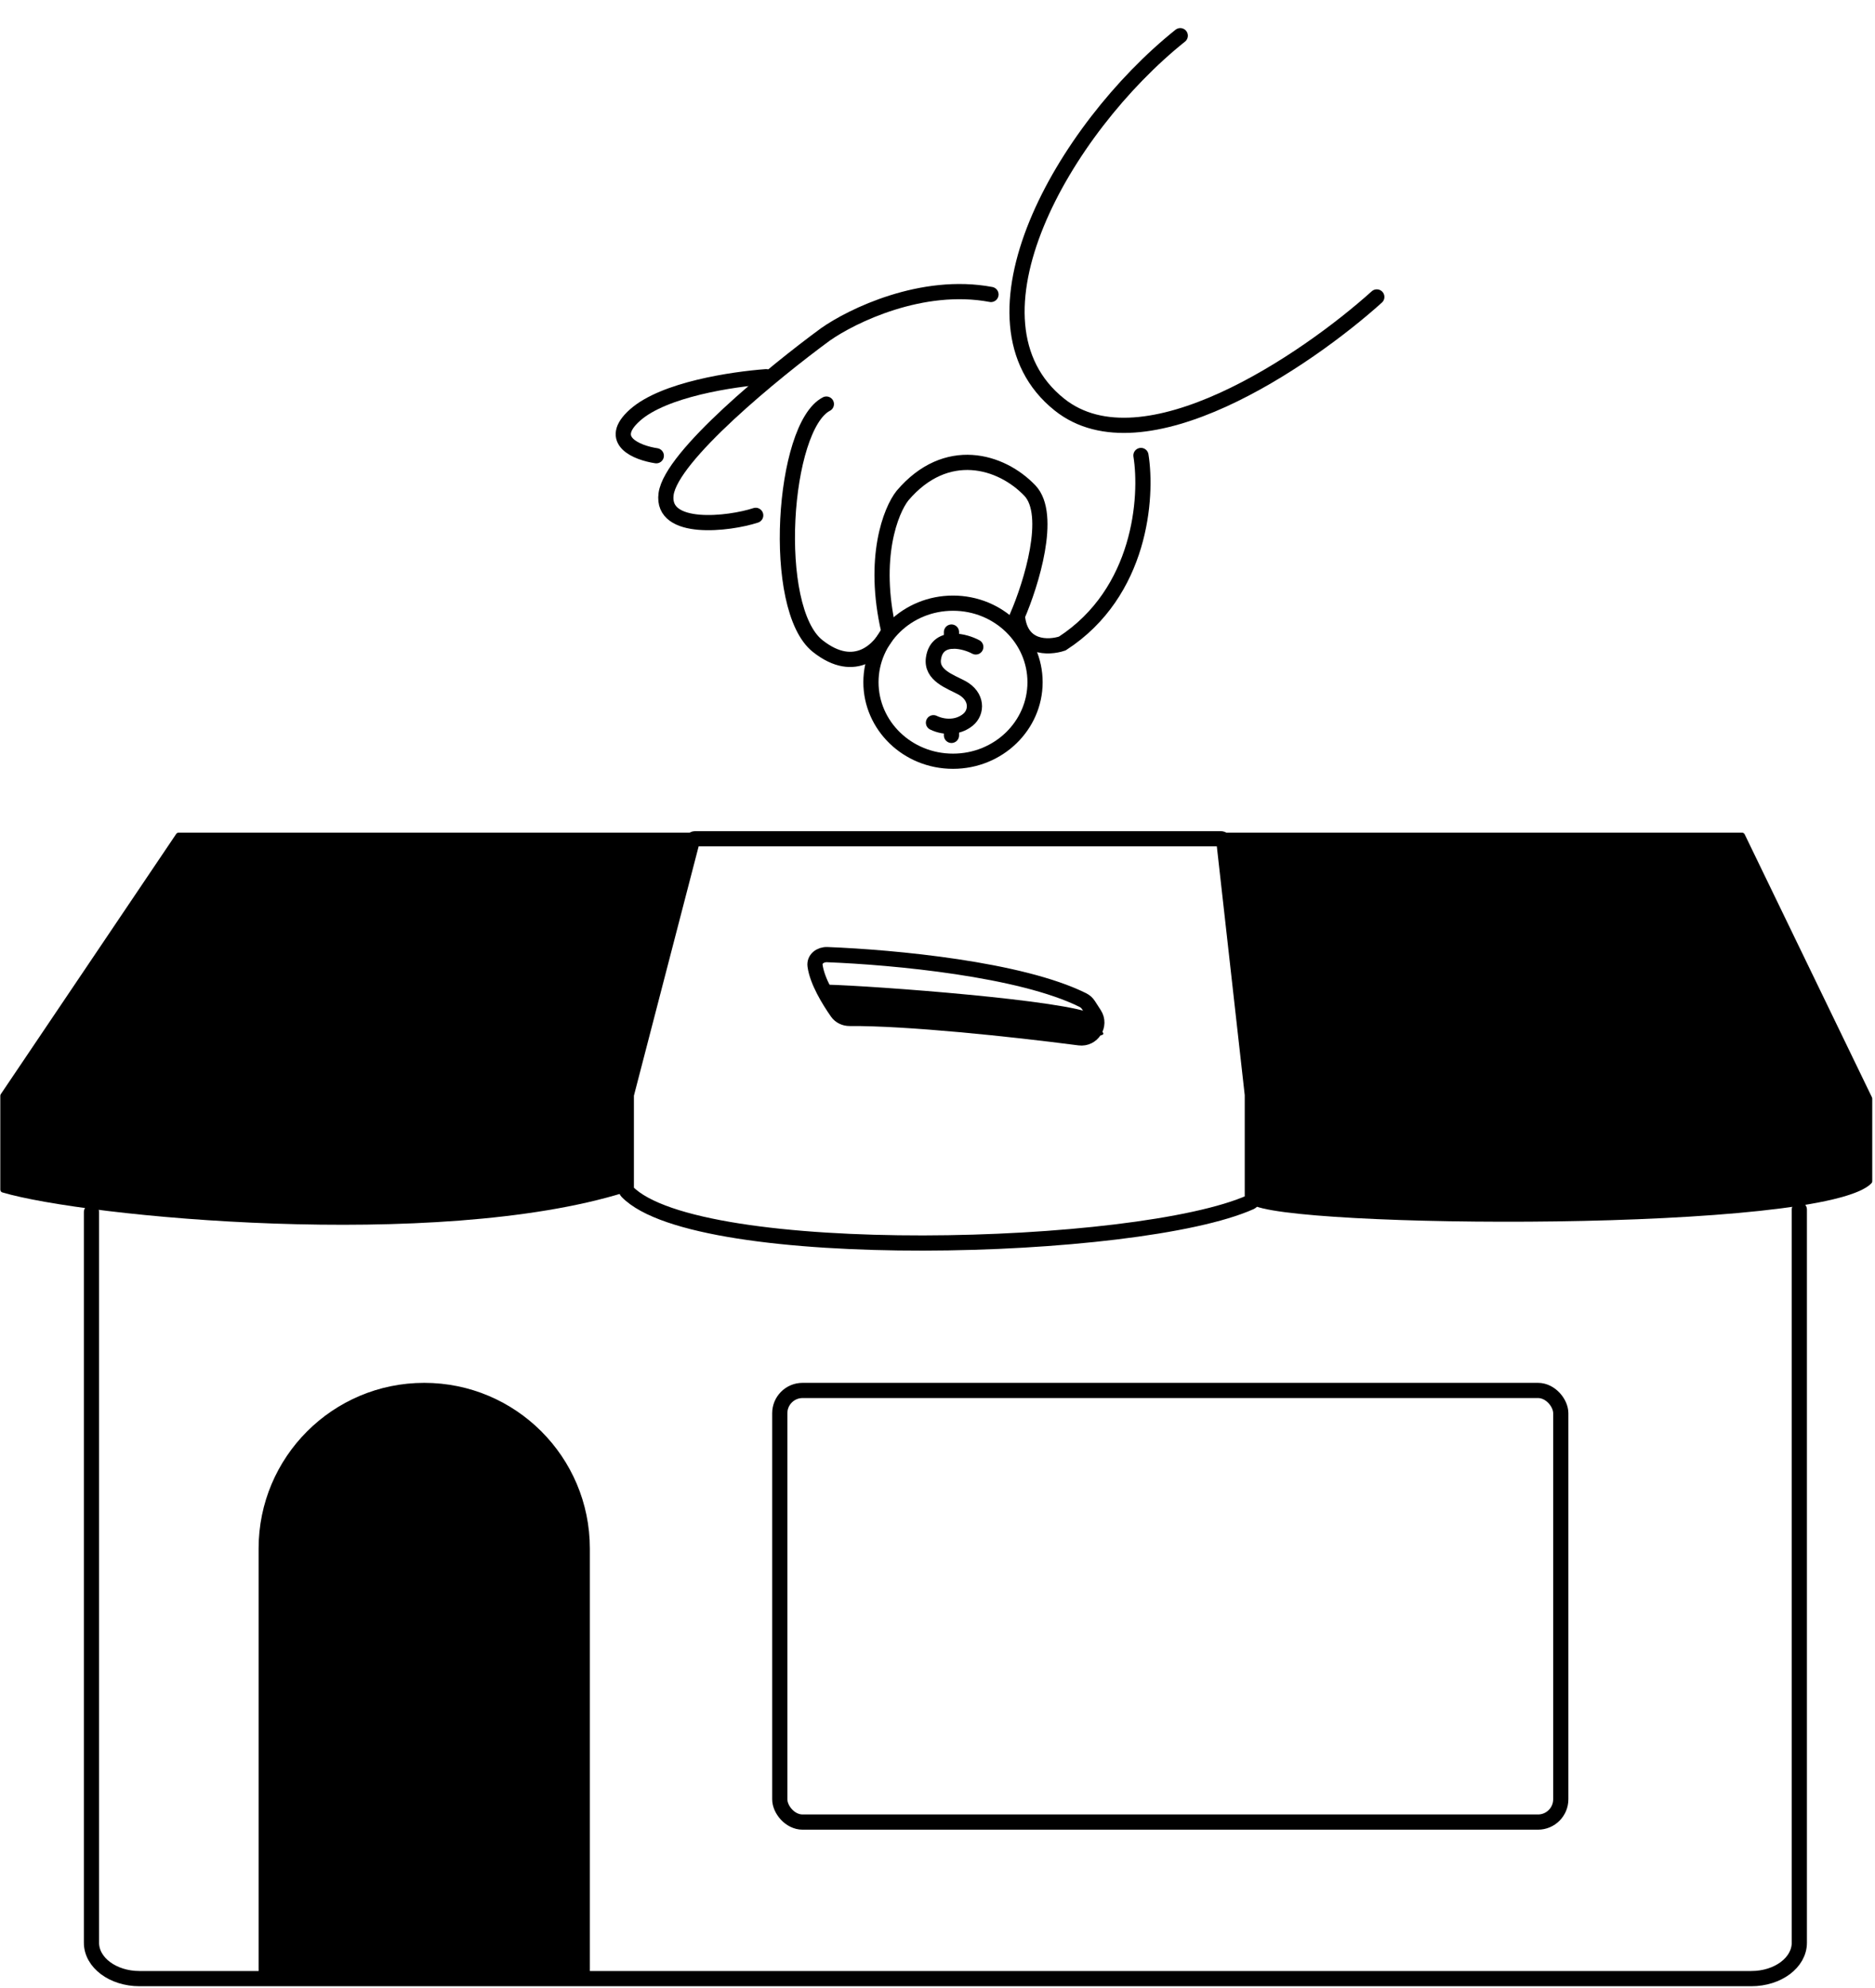 <svg width="617" height="654" viewBox="0 0 617 654" fill="none" xmlns="http://www.w3.org/2000/svg">
<path d="M340.599 224.434C340.599 238.712 328.593 250.434 313.599 250.434C298.605 250.434 286.599 238.712 286.599 224.434C286.599 210.155 298.605 198.434 313.599 198.434C328.593 198.434 340.599 210.155 340.599 224.434Z" stroke="black" stroke-width="5"/>
<path d="M313.099 238.934V241.934" stroke="black" stroke-width="5" stroke-linecap="round"/>
<path d="M313.099 210.934V207.934" stroke="black" stroke-width="5" stroke-linecap="round"/>
<path d="M321.099 212.836C319.257 211.848 316.461 210.923 313.847 210.934C310.696 210.947 307.809 212.318 307.174 216.574C306.338 222.188 312.679 224.203 316.457 226.231C321.68 229.035 321.632 234.291 318.488 236.823C317.074 237.961 315.469 238.586 313.847 238.822C311.476 239.167 309.069 238.682 307.174 237.757" stroke="black" stroke-width="5" stroke-linecap="round"/>
<path d="M359.868 333.719C351.777 329.114 287.511 324.317 272.099 323.934C272.098 326.812 275.132 331.674 278.022 334.552C295.361 333.976 363.099 343.916 363.099 340.03L359.868 333.719Z" fill="black"/>
<path d="M356.355 329.02C335.858 318.816 294.101 314.905 272.211 314.056C269.956 313.969 267.905 315.486 268.211 317.721C268.91 322.827 272.735 329.063 275.48 332.994C276.412 334.329 277.955 335.062 279.583 335.049C298.42 334.905 332.674 338.498 355.195 341.433C359.455 341.988 362.455 337.285 360.126 333.676L358.208 330.704C357.745 329.986 357.12 329.401 356.355 329.02Z" stroke="black" stroke-width="5"/>
<path d="M375.448 149.843C377.639 163.452 375.53 194.878 349.569 211.705C345.051 213.217 335.767 213.519 334.781 202.632C339.3 192.184 346.447 169.309 338.889 161.39C329.441 151.492 311.367 146.131 296.99 163.04C293.156 167.851 286.885 183.496 292.472 207.581C289.87 213.354 281.545 222.428 269.057 212.53C253.448 200.157 257.555 140.357 271.932 132.934" stroke="black" stroke-width="5" stroke-linecap="round"/>
<path d="M248.677 169.544C239.939 172.418 217.546 175.045 219.184 162.565C220.823 150.084 254.823 122.331 271.618 110.015C280.357 103.857 303.487 92.608 326.099 96.877" stroke="black" stroke-width="5" stroke-linecap="round"/>
<path d="M215.965 149.934C209.669 148.986 199.458 144.977 208.985 136.527C218.511 128.077 241.149 124.746 252.099 123.934" stroke="black" stroke-width="5" stroke-linecap="round"/>
<path d="M453.061 97.692C429.731 118.674 376.177 155.127 348.606 133.09C314.142 105.544 349.807 42.587 388.385 11.739" stroke="black" stroke-width="5" stroke-linecap="round"/>
<path d="M30.099 398.74V639.127C30.099 645.641 37.124 650.934 45.905 650.934H576.293C585.074 650.934 592.099 645.641 592.099 639.127V397.934" stroke="black" stroke-width="5" stroke-miterlimit="10" stroke-linecap="round"/>
<path d="M228.766 275.19L206.259 360.076C206.237 360.16 206.226 360.246 206.226 360.332V391.352C206.226 391.788 205.956 392.17 205.54 392.299C143.712 411.527 28.019 400.374 0.756 392.283C0.336 392.159 0.099 391.786 0.099 391.348V360.508C0.099 360.308 0.159 360.114 0.27 359.949L57.966 274.375C58.152 274.099 58.462 273.934 58.795 273.934H227.799C228.456 273.934 228.934 274.555 228.766 275.19Z" fill="black"/>
<path d="M574.126 274.498L615.999 361.01C616.065 361.146 616.099 361.295 616.099 361.446V388.598C616.099 388.823 616.05 389.014 615.9 389.182C601.151 405.68 421.983 404.067 411.819 396.149C411.624 395.997 411.593 395.806 411.593 395.559V361.217L401.234 275.053C401.162 274.458 401.627 273.934 402.227 273.934H573.226C573.609 273.934 573.959 274.153 574.126 274.498Z" fill="black"/>
<path d="M402.75 276.822L412.099 360.148V394.586C412.099 394.974 411.908 395.313 411.553 395.473C374.601 412.05 229.51 415.936 206.353 392.034C206.178 391.853 206.099 391.625 206.099 391.374V360.276C206.099 360.191 206.11 360.106 206.131 360.024L227.774 276.682C227.888 276.241 228.286 275.934 228.742 275.934H401.756C402.265 275.934 402.693 276.316 402.75 276.822Z" stroke="black" stroke-width="5" stroke-linecap="round"/>
<rect x="256.599" y="457.434" width="257" height="142" rx="7.5" stroke="black" stroke-width="5"/>
<path d="M85.099 509.434C85.099 479.334 109.5 454.934 139.599 454.934C169.699 454.934 194.099 479.334 194.099 509.434V650.934H85.099V509.434Z" fill="black"/>
</svg>
